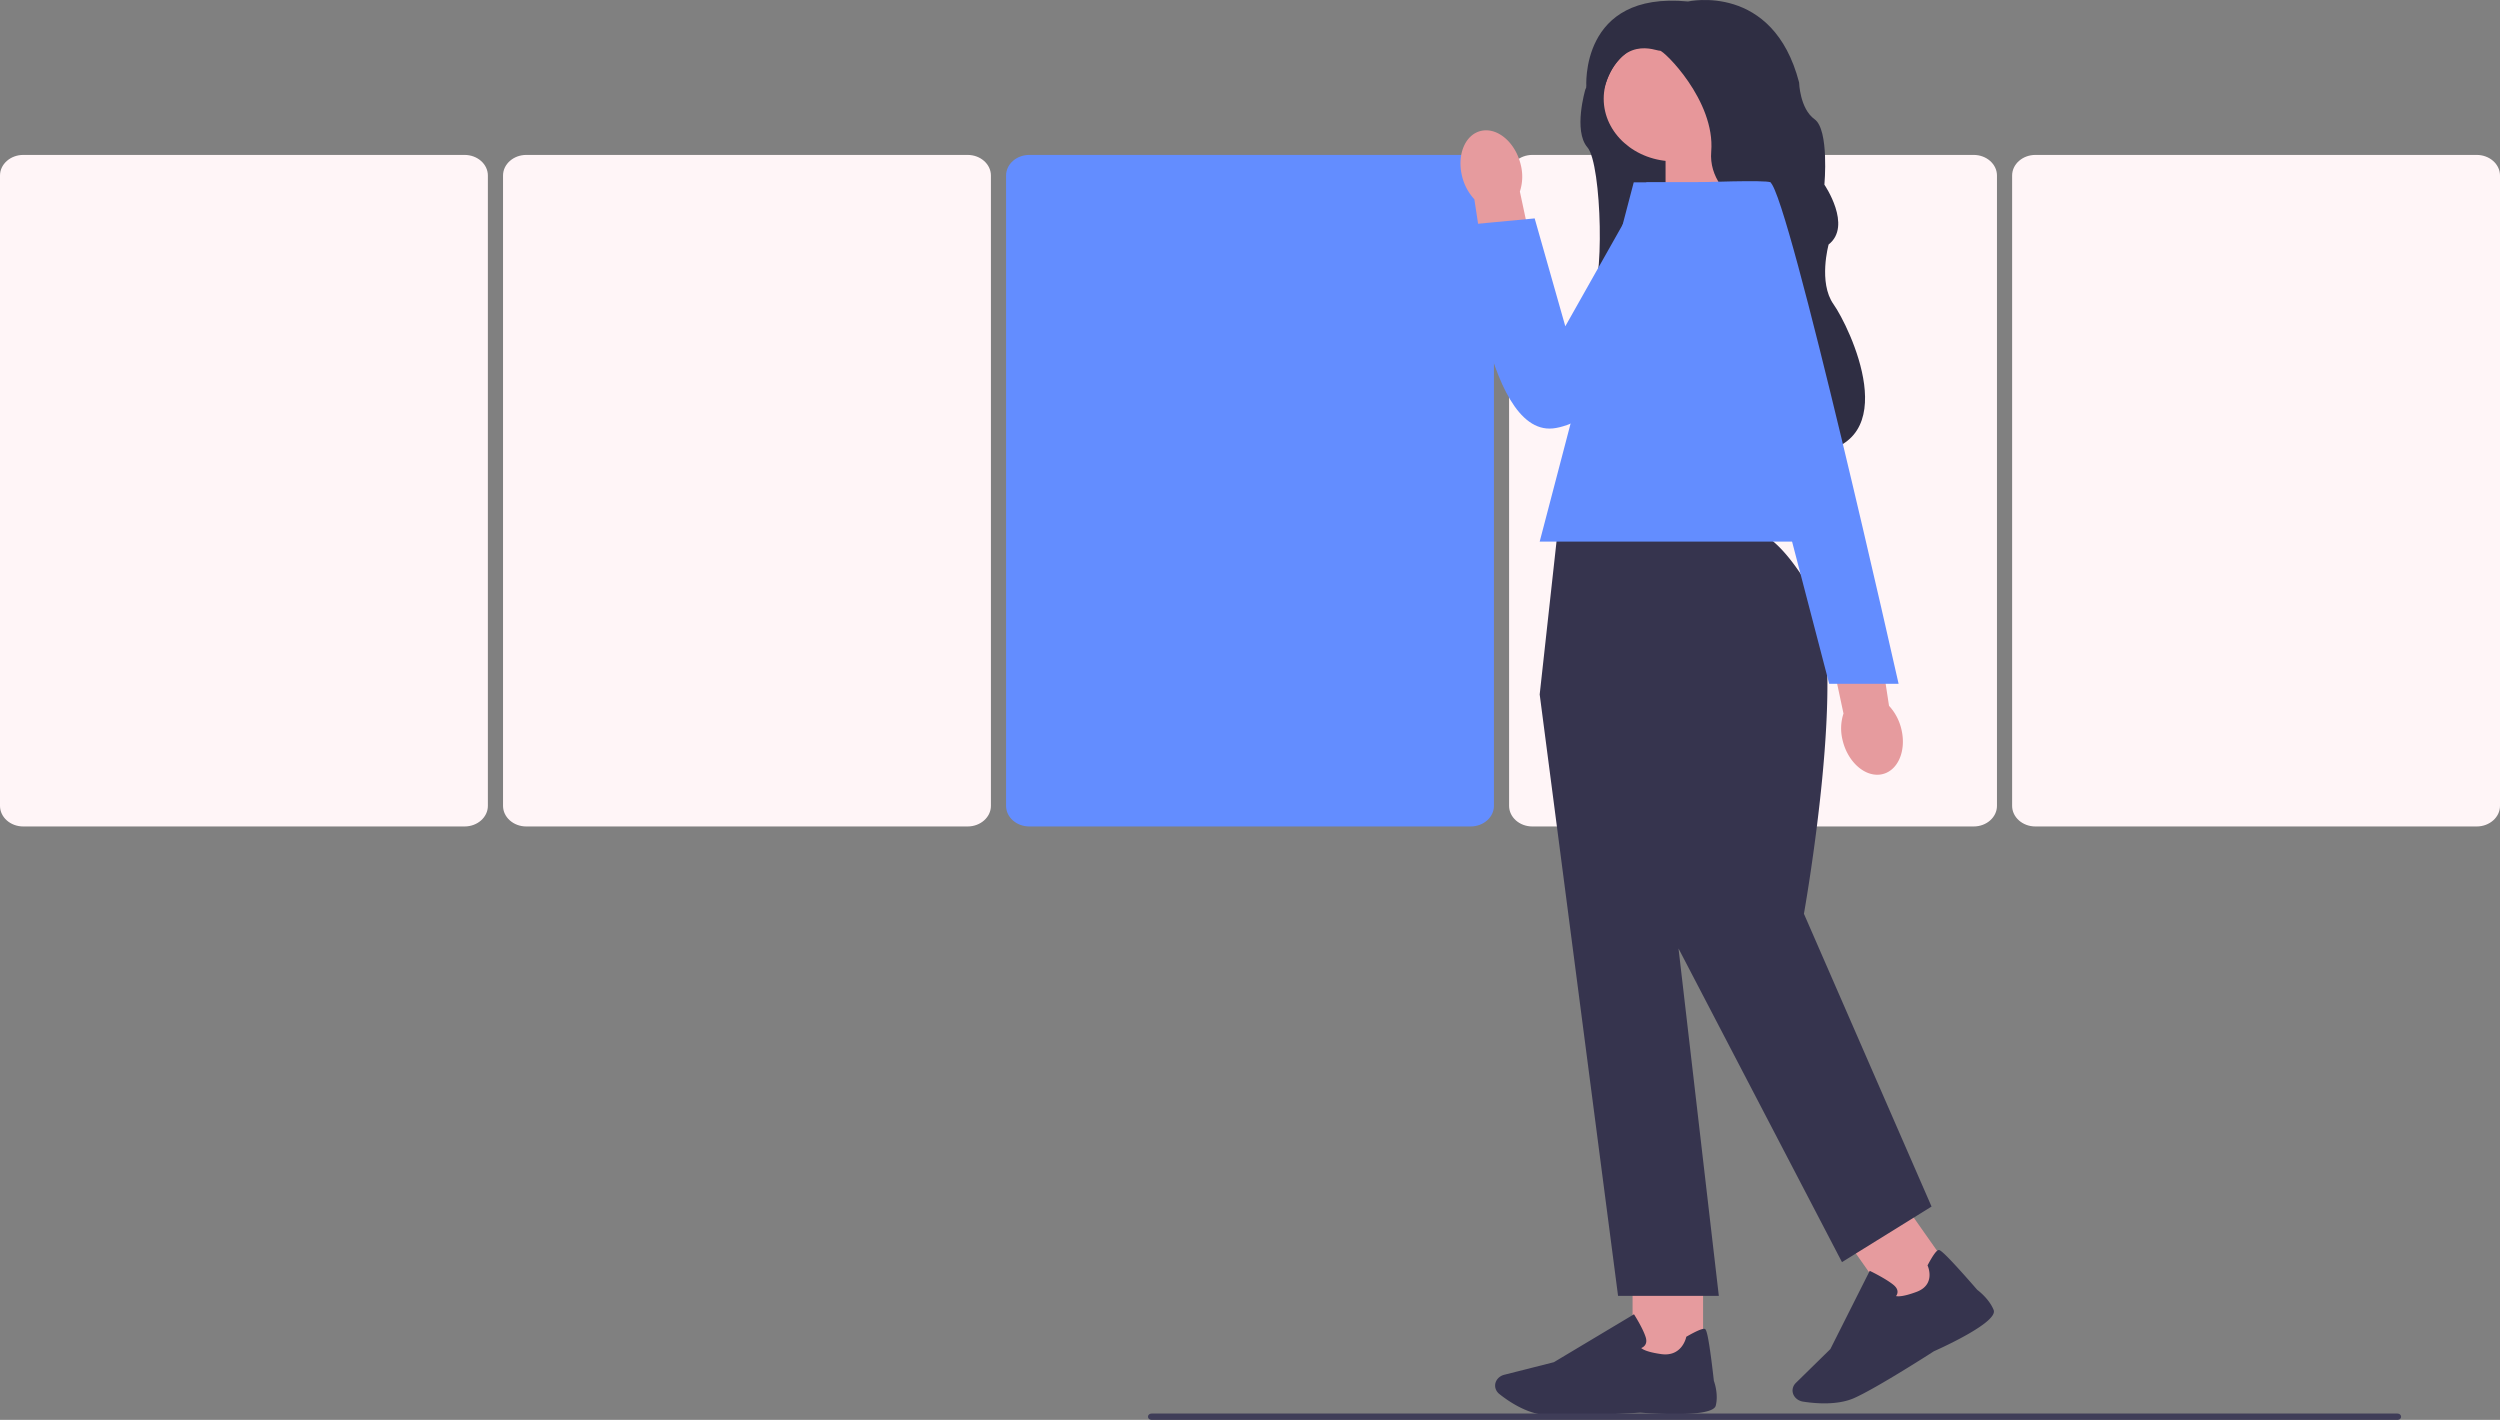 <svg xmlns="http://www.w3.org/2000/svg" width="287" height="163" fill="none"><rect width="100%" height="100%" fill="#808080" stroke="none"/><g clip-path="url(#a)"><path fill="#FFF5F7" d="M53.338 94.878H2.67c-1.472 0-2.67-1.061-2.67-2.367V20.152c0-1.305 1.198-2.367 2.67-2.367h50.668c1.473 0 2.67 1.062 2.67 2.367v72.36c0 1.305-1.197 2.366-2.67 2.366ZM111.086 94.878H60.418c-1.472 0-2.67-1.061-2.67-2.367V20.152c0-1.305 1.198-2.367 2.67-2.367h50.668c1.473 0 2.671 1.062 2.671 2.367v72.36c0 1.305-1.198 2.366-2.671 2.366Z"/><path fill="#638DFF" d="M168.834 94.878h-50.668c-1.473 0-2.67-1.061-2.67-2.367V20.152c0-1.305 1.197-2.367 2.67-2.367h50.668c1.472 0 2.67 1.062 2.67 2.367v72.36c0 1.305-1.198 2.366-2.67 2.366Z"/><path fill="#FFF5F7" d="M226.582 94.878h-50.668c-1.473 0-2.67-1.061-2.67-2.367V20.152c0-1.305 1.197-2.367 2.67-2.367h50.668c1.472 0 2.67 1.062 2.67 2.367v72.36c0 1.305-1.198 2.366-2.67 2.366ZM284.33 94.878h-50.668c-1.472 0-2.67-1.061-2.67-2.367V20.152c0-1.305 1.198-2.367 2.67-2.367h50.668c1.472 0 2.67 1.062 2.67 2.367v72.36c0 1.305-1.198 2.366-2.67 2.366Z"/><path fill="#2F2E43" d="m183.538 6.873 5.445-3.756s6.213 1.717 6.373 1.788c.16.07 9.641 19.561 9.641 19.561s-24.287 11.018-22.511 9.944c1.776-1.071 1.408-15.593-.244-17.487-1.656-1.897-.244-6.653-.244-6.653l1.533-3.397h.007Z"/><path fill="#E7979A" d="M198.588 15.654h-7.381v10.383l8.138-2.372-.757-8.01Z"/><path fill="#E7979A" d="M192.215 18.525c4.478 0 8.109-3.218 8.109-7.188 0-3.97-3.631-7.189-8.109-7.189-4.479 0-8.11 3.219-8.11 7.189s3.631 7.188 8.11 7.188Z"/><path fill="#2F2E43" d="m182.115 10.028 1.987.3c1.856-6.582 6.056-4.433 6.457-4.507.4-.075 6.373 5.72 5.889 11.585-.484 5.866 8.069 8.615 8.069 8.615s2.988 4.978.324 13.99c-2.664 9.01 2.984 12.034 2.984 12.034 11.138-.839 4.441-14.61 2.665-17.113-1.776-2.504-.564-6.866-.564-6.866 2.744-2.145-.485-6.865-.485-6.865s.568-6.295-1.128-7.511c-1.696-1.217-1.776-4.22-1.776-4.22C203.549-2.045 193.787.17 193.787.17c-12.506-1.216-11.672 9.857-11.672 9.857Z"/><path fill="#E69B9E" d="M195.514 146.16h-8.095v10.178h8.095V146.16Z"/><path fill="#36344E" d="M179.536 162.5c-.851 0-1.608-.018-2.179-.065-2.15-.175-4.201-1.581-5.233-2.404-.462-.369-.611-.958-.37-1.466.173-.365.518-.637.947-.745l5.682-1.439 9.199-5.502.102.163c.038.061.942 1.503 1.244 2.478.115.371.085.68-.09.919a.971.971 0 0 1-.426.316c.167.155.688.468 2.296.696 2.344.33 2.84-1.826 2.86-1.917l.015-.072.07-.04c1.117-.638 1.804-.927 2.041-.866.148.039.396.105 1.061 5.976.068.184.535 1.535.217 2.827-.346 1.405-7.271.922-8.656.811-.04.004-5.226.33-8.78.33Z"/><path fill="#E69B9E" d="m218.56 138.166-6.869 3.797 6.076 8.636 6.869-3.797-6.076-8.636Z"/><path fill="#36344E" d="M209.439 161.106c-.95 0-1.823-.101-2.445-.198-.613-.097-1.091-.527-1.19-1.071-.071-.391.06-.783.359-1.077l3.962-3.885 4.521-8.984.184.091c.069.033 1.697.833 2.536 1.519.319.261.477.537.471.821a.813.813 0 0 1-.172.469c.233.054.863.074 2.363-.487 2.186-.818 1.32-2.881 1.282-2.968l-.03-.069.036-.066c.567-1.065.976-1.634 1.215-1.692.149-.037.399-.096 4.468 4.573.166.124 1.37 1.052 1.871 2.297.546 1.355-5.62 4.193-6.861 4.748-.038.028-6.491 4.185-9.14 5.366-1.05.469-2.295.613-3.43.613ZM201.473 61.035h-22.661l-2.056 18.686 8.997 69.045h11.568l-4.627-39.878 18.766 36.004 10.282-6.38-14.652-33.611s5.234-29.282 1.121-36.574c-4.113-7.292-6.738-7.292-6.738-7.292Z"/><path fill="#638DFF" d="M212.745 62.175h-35.989l10.797-41.245h15.681l9.511 41.245Z"/><path fill="#E69B9E" d="M167.819 20.116c-.574-2.509.478-4.8 2.349-5.118 1.871-.318 3.852 1.458 4.426 3.969.245 1 .207 2.036-.113 3.022l2.275 10.659-5.882.824-1.619-10.595a5.981 5.981 0 0 1-1.436-2.76Z"/><path fill="#638DFF" d="M202.849 20.93h-13.83l-9.322 16.527-3.517-12.384-7.724.727s1.828 24.199 9.818 23.382c7.991-.818 26.624-22.622 24.575-28.252Z"/><path fill="#E69B9E" d="M218.295 83.785c.574 2.51-.478 4.801-2.349 5.119-1.871.318-3.852-1.459-4.426-3.969-.245-1-.207-2.037.113-3.023l-2.275-10.658 5.882-.824 1.619 10.594a5.981 5.981 0 0 1 1.436 2.761Z"/><path fill="#638DFF" d="M194.968 20.93s7.859-.295 8.266 0c2.143 1.553 14.726 57.573 14.726 57.573h-7.969L194.968 20.93Z"/><path fill="#3F3D58" d="M131.784 162.639c0 .2.181.361.407.361H275.24c.226 0 .407-.161.407-.361 0-.201-.181-.362-.407-.362H132.191c-.226 0-.407.161-.407.362Z"/></g><defs><clipPath id="a"><path fill="#fff" d="M0 0h287v163H0z"/></clipPath></defs></svg>